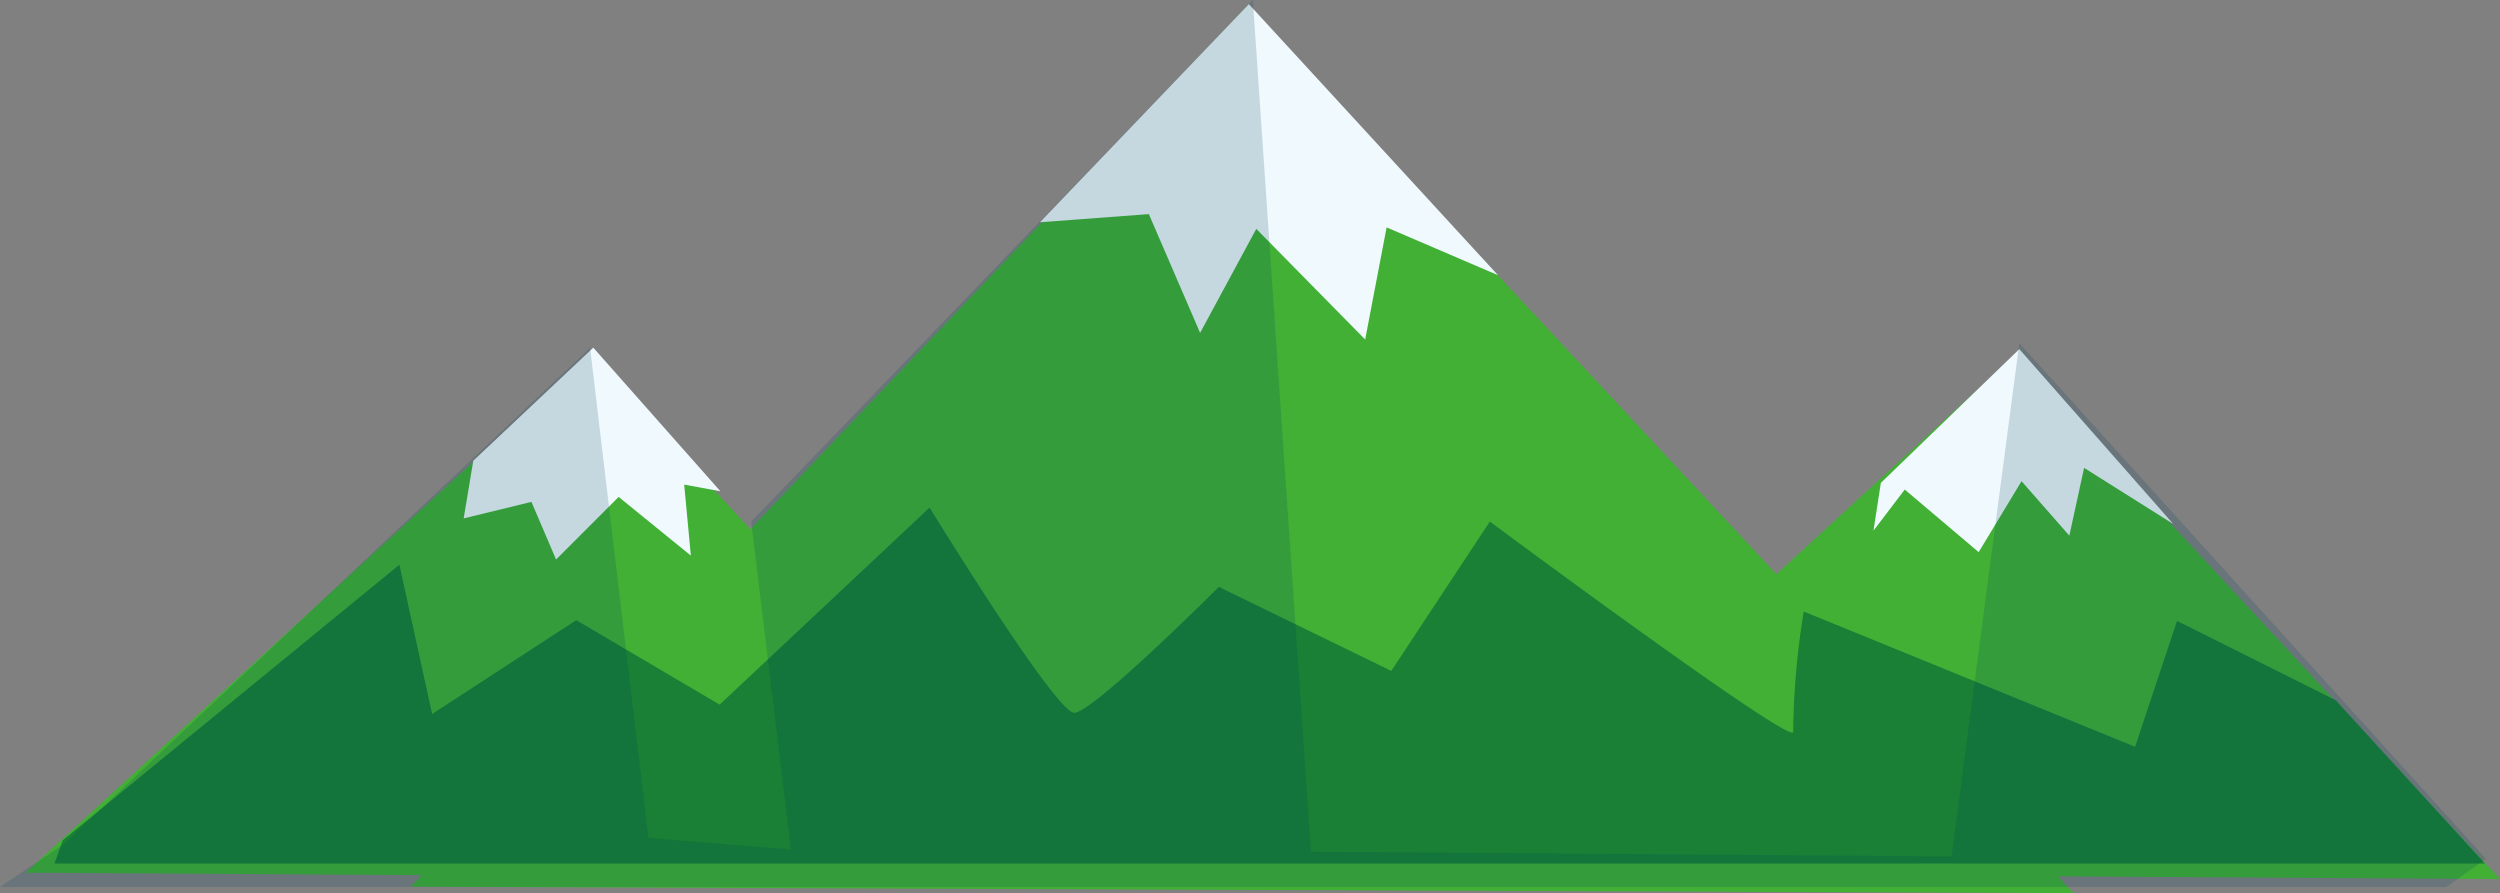 <svg id="Layer_1" data-name="Layer 1" xmlns="http://www.w3.org/2000/svg" viewBox="0 0 101.47 36.26"><rect x="0" y="0" width="101.47" height="36.26" fill="#808080" stroke="none"/><defs><style>.cls-1{fill:#41b035;}.cls-2{fill:#f0f9fd;}.cls-3{fill:#198035;}.cls-4{fill:#004562;fill-opacity:0.18;}</style></defs><title>shan1</title><g id="layer1"><g id="g4999"><path id="path4993" class="cls-1" d="M26.83,67.25l22.88-21L69.4,67.52Z" transform="translate(-25.79 -31.83)"/><path id="path4995" class="cls-1" d="M42.46,67.82L76.41,32.08l33.54,36Z" transform="translate(-25.79 -31.83)"/><path id="path4997" class="cls-1" d="M84.69,67.25l22.88-21,19.69,21.26Z" transform="translate(-25.79 -31.83)"/></g><path id="path5012" class="cls-2" d="M76.48,32L68,40.85l4.42-.33,2.08,4.82,2.28-4.22,4.42,4.49,0.87-4.55L86.59,43Z" transform="translate(-25.79 -31.83)"/><path id="path5014" class="cls-2" d="M45,50.53l4.87-4.59,5.16,5.83-1.47-.27,0.27,2.88L50.9,52l-2.54,2.54-1-2.34-2.75.67Z" transform="translate(-25.79 -31.83)"/><path id="path5040" class="cls-3" d="M28.34,65.93L42,54.75l1.33,6.06L49.18,57,55,60.43l8.52-8s5.11,8.33,5.87,8.33,5.87-5.11,5.87-5.11l7,3.41,4-6.06s12.5,9.28,12.31,8.52A32.54,32.54,0,0,1,99,56.65l13.45,5.49,1.7-5.11,6.44,3.22,6.06,6.63H28Z" transform="translate(-25.79 -31.83)"/><path id="path5016" class="cls-2" d="M102.13,51.43L107.75,46,114,53.1l-3.62-2.28-0.6,2.75-1.94-2.21-1.74,2.88-3-2.54-1.27,1.67Z" transform="translate(-25.79 -31.83)"/><path id="path5042" class="cls-4" d="M28.34,66.12l21.4-20.17,2.37,19.89,5.78,0.47L56.28,53,76.64,31.83,79,66.4l26,0.19,2.75-20.83,18.94,20.93-1.61,1.14H25.79Z" transform="translate(-25.79 -31.83)"/></g></svg>